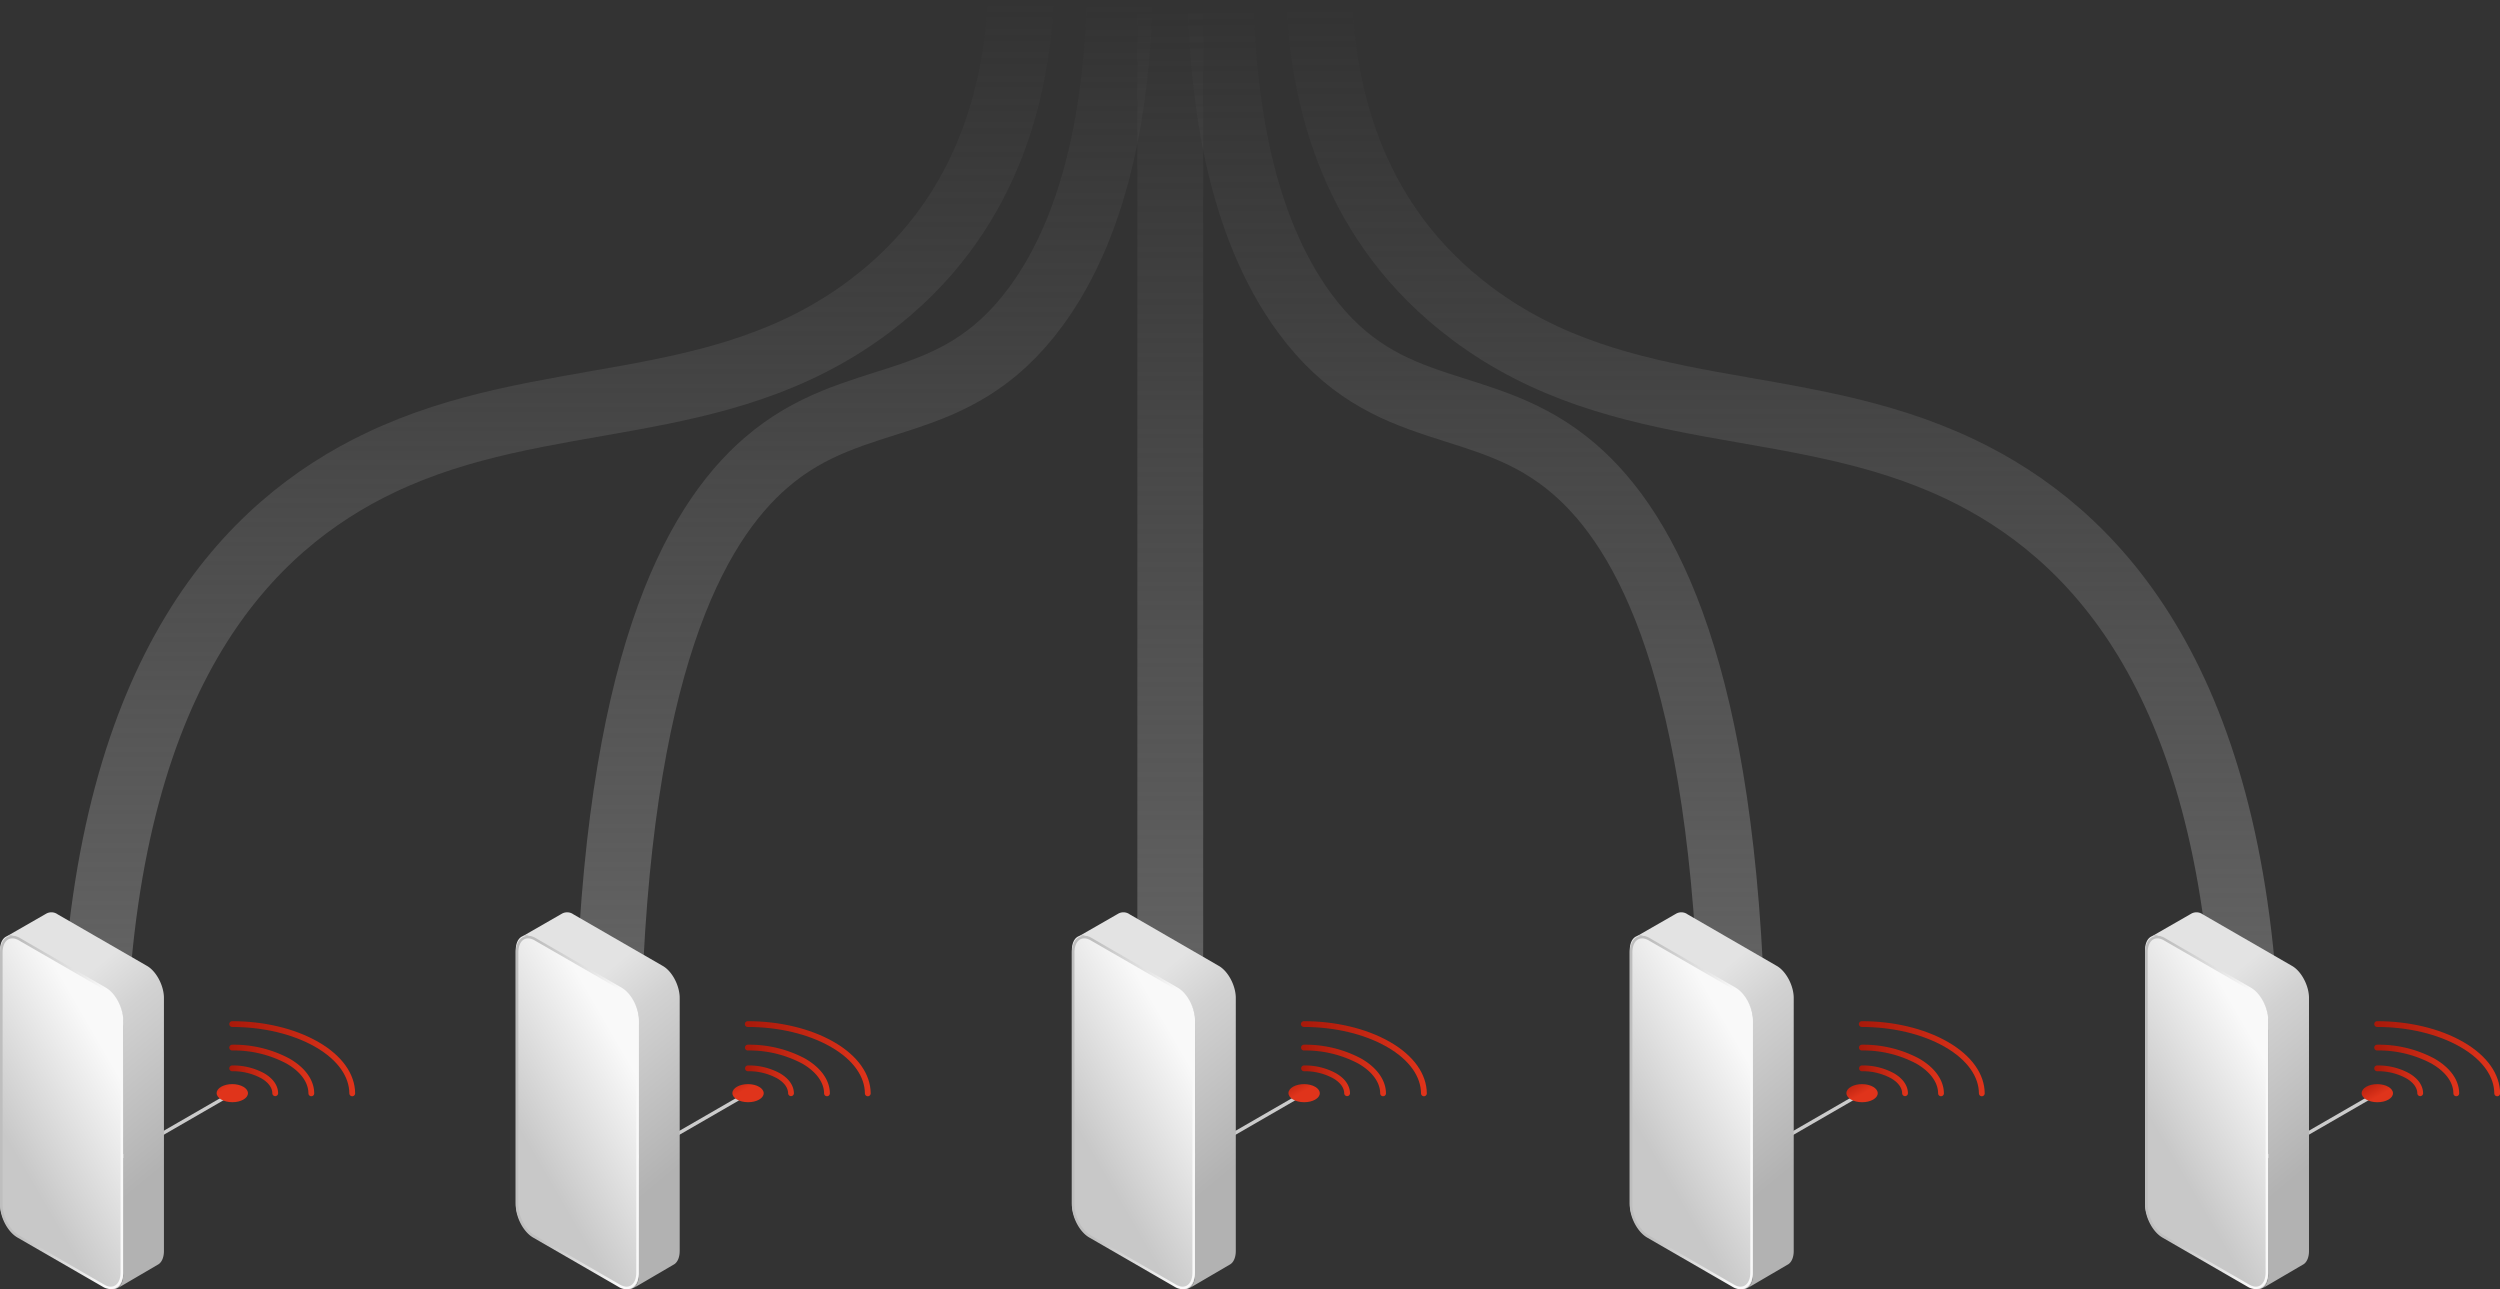 <svg xmlns="http://www.w3.org/2000/svg" xmlns:xlink="http://www.w3.org/1999/xlink" viewBox="0 0 721.46 372.05"><rect x="0" y="0" width="721.46" height="372.05" fill="#333333" stroke="none"/><defs><style>.cls-1,.cls-10,.cls-15,.cls-16,.cls-17,.cls-2,.cls-22,.cls-23,.cls-24,.cls-29,.cls-3,.cls-30,.cls-31,.cls-36,.cls-37,.cls-38,.cls-4,.cls-5,.cls-6,.cls-8,.cls-9{fill:none;}.cls-1,.cls-2,.cls-3,.cls-4,.cls-5,.cls-6{stroke-miterlimit:10;}.cls-1,.cls-2,.cls-3,.cls-4,.cls-5{stroke-width:19px;}.cls-1{stroke:url(#linear-gradient);}.cls-2{stroke:url(#linear-gradient-2);}.cls-3{stroke:url(#linear-gradient-3);}.cls-4{stroke:url(#linear-gradient-4);}.cls-5{stroke:url(#linear-gradient-5);}.cls-6{stroke:#cbcbcb;}.cls-7{fill:url(#linear-gradient-6);}.cls-10,.cls-15,.cls-16,.cls-17,.cls-22,.cls-23,.cls-24,.cls-29,.cls-30,.cls-31,.cls-36,.cls-37,.cls-38,.cls-8,.cls-9{stroke-linecap:round;stroke-linejoin:round;stroke-width:1.67px;}.cls-8{stroke:url(#linear-gradient-7);}.cls-9{stroke:url(#linear-gradient-8);}.cls-10{stroke:url(#linear-gradient-9);}.cls-11{fill:url(#linear-gradient-10);}.cls-12{fill:url(#linear-gradient-11);}.cls-13{fill:url(#linear-gradient-12);}.cls-14{fill:url(#linear-gradient-13);}.cls-15{stroke:url(#linear-gradient-14);}.cls-16{stroke:url(#linear-gradient-15);}.cls-17{stroke:url(#linear-gradient-16);}.cls-18{fill:url(#linear-gradient-17);}.cls-19{fill:url(#linear-gradient-18);}.cls-20{fill:url(#linear-gradient-19);}.cls-21{fill:url(#linear-gradient-20);}.cls-22{stroke:url(#linear-gradient-21);}.cls-23{stroke:url(#linear-gradient-22);}.cls-24{stroke:url(#linear-gradient-23);}.cls-25{fill:url(#linear-gradient-24);}.cls-26{fill:url(#linear-gradient-25);}.cls-27{fill:url(#linear-gradient-26);}.cls-28{fill:url(#linear-gradient-27);}.cls-29{stroke:url(#linear-gradient-28);}.cls-30{stroke:url(#linear-gradient-29);}.cls-31{stroke:url(#linear-gradient-30);}.cls-32{fill:url(#linear-gradient-31);}.cls-33{fill:url(#linear-gradient-32);}.cls-34{fill:url(#linear-gradient-33);}.cls-35{fill:url(#linear-gradient-34);}.cls-36{stroke:url(#linear-gradient-35);}.cls-37{stroke:url(#linear-gradient-36);}.cls-38{stroke:url(#linear-gradient-37);}.cls-39{fill:url(#linear-gradient-38);}.cls-40{fill:url(#linear-gradient-39);}.cls-41{fill:url(#linear-gradient-40);}</style><linearGradient id="linear-gradient" x1="321.93" y1="-2261.15" x2="617.46" y2="-2261.15" gradientTransform="matrix(0, -1, -1, 0, -1835.03, 619.58)" gradientUnits="userSpaceOnUse"><stop offset="0" stop-color="#666"/><stop offset="0.11" stop-color="#666" stop-opacity="0.88"/><stop offset="0.71" stop-color="#666" stop-opacity="0.25"/><stop offset="1" stop-color="#666" stop-opacity="0"/></linearGradient><linearGradient id="linear-gradient-2" x1="322.16" y1="-1413.46" x2="617.16" y2="-1413.46" gradientTransform="translate(1751.18 619.58) rotate(-90)" xlink:href="#linear-gradient"/><linearGradient id="linear-gradient-3" x1="321.75" y1="-2349.55" x2="617.7" y2="-2349.55" xlink:href="#linear-gradient"/><linearGradient id="linear-gradient-4" x1="323.82" y1="-87.59" x2="619.34" y2="-87.59" gradientTransform="translate(336.91 619.58) rotate(-90)" xlink:href="#linear-gradient"/><linearGradient id="linear-gradient-5" x1="323.64" y1="-176" x2="619.58" y2="-176" gradientTransform="translate(336.91 619.58) rotate(-90)" xlink:href="#linear-gradient"/><linearGradient id="linear-gradient-6" x1="712.09" y1="2164.26" x2="719.49" y2="2164.26" gradientTransform="matrix(-0.5, 0.87, -0.58, -1, 1682.83, 1851.11)" gradientUnits="userSpaceOnUse"><stop offset="0" stop-color="#a8190a"/><stop offset="1" stop-color="#e0341b"/></linearGradient><linearGradient id="linear-gradient-7" x1="66.17" y1="311.9" x2="80.27" y2="311.9" gradientTransform="matrix(1, 0, 0, 1, 0, 0)" xlink:href="#linear-gradient-6"/><linearGradient id="linear-gradient-8" x1="66.14" y1="308.92" x2="90.65" y2="308.92" gradientTransform="matrix(1, 0, 0, 1, 0, 0)" xlink:href="#linear-gradient-6"/><linearGradient id="linear-gradient-9" x1="66.11" y1="305.53" x2="102.43" y2="305.53" gradientTransform="matrix(1, 0, 0, 1, 0, 0)" xlink:href="#linear-gradient-6"/><linearGradient id="linear-gradient-10" x1="62.83" y1="354.62" x2="-3.2" y2="275.19" gradientUnits="userSpaceOnUse"><stop offset="0.23" stop-color="#b2b2b2"/><stop offset="0.64" stop-color="#d2d2d2"/><stop offset="0.78" stop-color="#e3e3e3"/></linearGradient><linearGradient id="linear-gradient-11" x1="-580.65" y1="315.09" x2="-490.7" y2="263.16" gradientTransform="matrix(0.87, 0.5, 0.5, 1.44, 337.12, 171.56)" gradientUnits="userSpaceOnUse"><stop offset="0.23" stop-color="#c8c8c8"/><stop offset="0.85" stop-color="#f9f9f9"/></linearGradient><linearGradient id="linear-gradient-12" y1="321.05" x2="35.54" y2="321.05" gradientUnits="userSpaceOnUse"><stop offset="0.17" stop-color="#bebebe"/><stop offset="0.85" stop-color="#f9f9f9"/></linearGradient><linearGradient id="linear-gradient-13" x1="798.02" y1="2089.85" x2="805.42" y2="2089.85" gradientTransform="matrix(-0.5, 0.87, -0.58, -1, 1830.86, 1702.28)" xlink:href="#linear-gradient-6"/><linearGradient id="linear-gradient-14" x1="215.01" y1="311.9" x2="229.1" y2="311.9" gradientTransform="matrix(1, 0, 0, 1, 0, 0)" xlink:href="#linear-gradient-6"/><linearGradient id="linear-gradient-15" x1="214.98" y1="308.92" x2="239.48" y2="308.92" gradientTransform="matrix(1, 0, 0, 1, 0, 0)" xlink:href="#linear-gradient-6"/><linearGradient id="linear-gradient-16" x1="214.95" y1="305.53" x2="251.27" y2="305.53" gradientTransform="matrix(1, 0, 0, 1, 0, 0)" xlink:href="#linear-gradient-6"/><linearGradient id="linear-gradient-17" x1="211.66" y1="354.62" x2="145.63" y2="275.19" xlink:href="#linear-gradient-10"/><linearGradient id="linear-gradient-18" x1="-365.83" y1="240.68" x2="-275.88" y2="188.74" xlink:href="#linear-gradient-11"/><linearGradient id="linear-gradient-19" x1="148.83" y1="321.05" x2="184.38" y2="321.05" xlink:href="#linear-gradient-12"/><linearGradient id="linear-gradient-20" x1="890.67" y1="2009.61" x2="898.08" y2="2009.61" gradientTransform="matrix(-0.5, 0.87, -0.58, -1, 1990.47, 1541.8)" xlink:href="#linear-gradient-6"/><linearGradient id="linear-gradient-21" x1="375.49" y1="311.9" x2="389.58" y2="311.9" gradientTransform="matrix(1, 0, 0, 1, 0, 0)" xlink:href="#linear-gradient-6"/><linearGradient id="linear-gradient-22" x1="375.46" y1="308.92" x2="399.97" y2="308.92" gradientTransform="matrix(1, 0, 0, 1, 0, 0)" xlink:href="#linear-gradient-6"/><linearGradient id="linear-gradient-23" x1="375.43" y1="305.53" x2="411.75" y2="305.53" gradientTransform="matrix(1, 0, 0, 1, 0, 0)" xlink:href="#linear-gradient-6"/><linearGradient id="linear-gradient-24" x1="372.15" y1="354.62" x2="306.11" y2="275.19" xlink:href="#linear-gradient-10"/><linearGradient id="linear-gradient-25" x1="-134.19" y1="160.44" x2="-44.24" y2="108.5" xlink:href="#linear-gradient-11"/><linearGradient id="linear-gradient-26" x1="309.32" y1="321.05" x2="344.86" y2="321.05" xlink:href="#linear-gradient-12"/><linearGradient id="linear-gradient-27" x1="983.63" y1="1929.1" x2="991.04" y2="1929.1" gradientTransform="matrix(-0.5, 0.87, -0.58, -1, 2150.61, 1380.79)" xlink:href="#linear-gradient-6"/><linearGradient id="linear-gradient-28" x1="536.5" y1="311.9" x2="550.59" y2="311.9" gradientTransform="matrix(1, 0, 0, 1, 0, 0)" xlink:href="#linear-gradient-6"/><linearGradient id="linear-gradient-29" x1="536.47" y1="308.92" x2="560.97" y2="308.92" gradientTransform="matrix(1, 0, 0, 1, 0, 0)" xlink:href="#linear-gradient-6"/><linearGradient id="linear-gradient-30" x1="536.44" y1="305.53" x2="572.76" y2="305.53" gradientTransform="matrix(1, 0, 0, 1, 0, 0)" xlink:href="#linear-gradient-6"/><linearGradient id="linear-gradient-31" x1="533.16" y1="354.62" x2="467.12" y2="275.19" xlink:href="#linear-gradient-10"/><linearGradient id="linear-gradient-32" x1="98.2" y1="79.93" x2="188.15" y2="28" xlink:href="#linear-gradient-11"/><linearGradient id="linear-gradient-33" x1="470.32" y1="321.05" x2="505.87" y2="321.05" xlink:href="#linear-gradient-12"/><linearGradient id="linear-gradient-34" x1="1069.48" y1="1854.75" x2="1076.89" y2="1854.75" gradientTransform="matrix(-0.5, 0.87, -0.58, -1, 2298.5, 1232.09)" xlink:href="#linear-gradient-6"/><linearGradient id="linear-gradient-35" x1="685.2" y1="311.9" x2="699.29" y2="311.9" gradientTransform="matrix(1, 0, 0, 1, 0, 0)" xlink:href="#linear-gradient-6"/><linearGradient id="linear-gradient-36" x1="685.17" y1="308.92" x2="709.67" y2="308.92" gradientTransform="matrix(1, 0, 0, 1, 0, 0)" xlink:href="#linear-gradient-6"/><linearGradient id="linear-gradient-37" x1="685.14" y1="305.53" x2="721.46" y2="305.53" gradientTransform="matrix(1, 0, 0, 1, 0, 0)" xlink:href="#linear-gradient-6"/><linearGradient id="linear-gradient-38" x1="681.86" y1="354.62" x2="615.82" y2="275.19" xlink:href="#linear-gradient-10"/><linearGradient id="linear-gradient-39" x1="312.83" y1="5.58" x2="402.78" y2="-46.35" xlink:href="#linear-gradient-11"/><linearGradient id="linear-gradient-40" x1="619.02" y1="321.05" x2="654.57" y2="321.05" xlink:href="#linear-gradient-12"/></defs><g id="Layer_2" data-name="Layer 2"><g id="Layer_2-2" data-name="Layer 2"><g id="connectivity"><path class="cls-1" d="M499.93,297.42c-2.45-103-24.7-144-45.54-162-26-22.48-53.91-12.53-77.84-45-19-25.81-23.42-62-24.23-88"/><line class="cls-2" x1="337.72" y1="297.42" x2="337.72" y2="2.42"/><path class="cls-3" d="M648.23,297.42c-4.43-103-44.74-144-82.49-162-47.17-22.48-97.67-12.53-141-45-34.47-25.81-42.43-62-43.91-88"/><path class="cls-4" d="M175.51,295.54c2.45-103,24.7-144,45.54-162,26-22.49,53.91-12.54,77.84-45,19-25.81,23.42-62,24.23-88"/><path class="cls-5" d="M27.21,295.54c4.43-103,44.74-144,82.49-162,47.17-22.49,97.67-12.54,141-45,34.47-25.81,42.43-62,43.91-88"/></g><line class="cls-6" x1="67.05" y1="315.47" x2="13.23" y2="346.54"/><ellipse class="cls-7" cx="67.05" cy="315.47" rx="2.61" ry="4.52" transform="translate(-248.79 380.81) rotate(-89.69)"/><path class="cls-8" d="M67,308.31a17.87,17.87,0,0,1,8.77,2.12c2.43,1.39,3.64,3.23,3.65,5.06"/><path class="cls-9" d="M67,302.32a33.18,33.18,0,0,1,16.11,3.89c4.47,2.57,6.71,5.94,6.73,9.31"/><path class="cls-10" d="M67,295.53c8.84,0,17.69,2,24.45,5.89s10.17,9,10.2,14.11"/><path class="cls-11" d="M42.45,278.76l-25.82-14.9a3.07,3.07,0,0,0-3.26-.21h0L1.75,270.32h0a3.15,3.15,0,0,1,3.11.3l25.82,14.9c2.69,1.55,4.86,5.71,4.86,9.3v73c0,2-.66,3.37-1.71,4v0L45.48,365c1.11-.54,1.83-2,1.83-4v-73C47.31,284.47,45.13,280.31,42.45,278.76Z"/><path class="cls-12" d="M30.68,371.46,4.86,356.56C2.18,355,0,350.84,0,347.26v-73c0-3.58,2.18-5.22,4.86-3.67l25.82,14.9c2.69,1.55,4.86,5.71,4.86,9.3v73C35.54,371.37,33.37,373,30.68,371.46Z"/><path class="cls-13" d="M30.51,285,5.79,270.71a4.46,4.46,0,0,0-2.23-.66C1.43,270.05,0,272,0,274.88v72.68c0,3.73,2.21,7.92,5,9.55l24.73,14.27A4.39,4.39,0,0,0,32,372c2.13,0,3.56-1.94,3.56-4.83V294.53C35.54,290.81,33.33,286.61,30.51,285Zm4.28,82.23c0,3.43-2.09,5-4.66,3.52L5.41,356.46C2.84,355,.75,351,.75,347.56V274.88c0-3.43,2.09-5,4.66-3.52l24.72,14.27c2.57,1.49,4.66,5.47,4.66,8.9Z"/><line class="cls-6" x1="215.88" y1="315.47" x2="162.07" y2="346.54"/><ellipse class="cls-14" cx="215.88" cy="315.47" rx="2.61" ry="4.52" transform="translate(-100.76 529.64) rotate(-89.69)"/><path class="cls-15" d="M215.84,308.31a17.87,17.87,0,0,1,8.77,2.12c2.43,1.39,3.64,3.23,3.66,5.06"/><path class="cls-16" d="M215.81,302.32a33.3,33.3,0,0,1,16.11,3.89c4.47,2.57,6.72,6,6.73,9.31"/><path class="cls-17" d="M215.78,295.53c8.85,0,17.69,2,24.45,5.89s10.17,9,10.2,14.11"/><path class="cls-18" d="M191.28,278.76l-25.81-14.9a3.09,3.09,0,0,0-3.27-.21h0l-11.61,6.67h0a3.16,3.16,0,0,1,3.11.3l25.81,14.9c2.69,1.55,4.87,5.71,4.87,9.3v73c0,2-.67,3.37-1.72,4v0L194.31,365c1.12-.54,1.84-2,1.84-4v-73C196.15,284.47,194,280.31,191.28,278.76Z"/><path class="cls-19" d="M179.51,371.46l-25.81-14.9c-2.69-1.55-4.87-5.72-4.87-9.3v-73c0-3.59,2.18-5.23,4.87-3.68l25.81,14.9c2.69,1.55,4.87,5.71,4.87,9.3v73C184.38,371.37,182.2,373,179.51,371.46Z"/><path class="cls-20" d="M179.34,285l-24.72-14.27a4.45,4.45,0,0,0-2.22-.66c-2.14,0-3.57,1.94-3.57,4.83v72.68c0,3.73,2.21,7.92,5,9.55l24.72,14.27a4.45,4.45,0,0,0,2.22.66c2.14,0,3.57-1.94,3.57-4.83V294.53C184.38,290.81,182.17,286.61,179.34,285Zm4.28,82.23c0,3.43-2.08,5-4.65,3.52l-24.73-14.27c-2.57-1.49-4.65-5.47-4.65-8.9V274.88c0-3.43,2.08-5,4.65-3.52L179,285.63c2.57,1.49,4.65,5.47,4.65,8.9Z"/><line class="cls-6" x1="376.36" y1="315.47" x2="322.55" y2="346.54"/><ellipse class="cls-21" cx="376.36" cy="315.47" rx="2.61" ry="4.52" transform="translate(58.85 690.12) rotate(-89.69)"/><path class="cls-22" d="M376.32,308.31a17.82,17.82,0,0,1,8.77,2.12c2.43,1.39,3.64,3.23,3.66,5.06"/><path class="cls-23" d="M376.29,302.32a33.36,33.36,0,0,1,16.12,3.89c4.47,2.57,6.71,6,6.72,9.31"/><path class="cls-24" d="M376.26,295.53c8.85,0,17.7,2,24.46,5.89s10.16,9,10.2,14.11"/><path class="cls-25" d="M351.76,278.76,326,263.86a3.07,3.07,0,0,0-3.26-.21h0l-11.62,6.67h0a3.15,3.15,0,0,1,3.11.3L340,285.52c2.68,1.55,4.86,5.71,4.86,9.3v73c0,2-.67,3.37-1.72,4v0L354.79,365c1.12-.54,1.84-2,1.84-4v-73C356.63,284.47,354.45,280.31,351.76,278.76Z"/><path class="cls-26" d="M340,371.46l-25.82-14.9c-2.69-1.55-4.86-5.72-4.86-9.3v-73c0-3.59,2.17-5.23,4.86-3.68L340,285.52c2.68,1.55,4.86,5.71,4.86,9.3v73C344.86,371.37,342.68,373,340,371.46Z"/><path class="cls-27" d="M339.83,285,315.1,270.71a4.39,4.39,0,0,0-2.22-.66c-2.13,0-3.56,1.94-3.56,4.83v72.68c0,3.73,2.21,7.92,5,9.55l24.72,14.27a4.46,4.46,0,0,0,2.23.66c2.13,0,3.56-1.94,3.56-4.83V294.53C344.86,290.81,342.65,286.61,339.83,285Zm4.28,82.23c0,3.43-2.09,5-4.66,3.52l-24.72-14.27c-2.57-1.49-4.66-5.47-4.66-8.9V274.88c0-3.43,2.09-5,4.66-3.52l24.72,14.27c2.57,1.49,4.66,5.47,4.66,8.9Z"/><line class="cls-6" x1="537.37" y1="315.47" x2="483.56" y2="346.55"/><ellipse class="cls-28" cx="537.37" cy="315.47" rx="2.61" ry="4.52" transform="translate(218.99 851.13) rotate(-89.69)"/><path class="cls-29" d="M537.33,308.31a17.82,17.82,0,0,1,8.77,2.12c2.43,1.39,3.64,3.23,3.66,5.06"/><path class="cls-30" d="M537.3,302.32a33.3,33.3,0,0,1,16.11,3.89c4.47,2.57,6.72,6,6.73,9.31"/><path class="cls-31" d="M537.27,295.53c8.85,0,17.7,2,24.45,5.89s10.17,9,10.2,14.11"/><path class="cls-32" d="M512.77,278.76,487,263.86a3.07,3.07,0,0,0-3.26-.21h0l-11.62,6.67h0a3.15,3.15,0,0,1,3.11.3L501,285.52c2.69,1.55,4.87,5.72,4.87,9.3v73c0,2-.67,3.37-1.72,4v0L515.8,365c1.12-.54,1.84-2,1.84-4v-73C517.64,284.47,515.46,280.31,512.77,278.76Z"/><path class="cls-33" d="M501,371.46l-25.81-14.9c-2.69-1.55-4.87-5.72-4.87-9.3v-73c0-3.59,2.18-5.23,4.87-3.68L501,285.52c2.69,1.55,4.87,5.72,4.87,9.3v73C505.87,371.37,503.69,373,501,371.46Z"/><path class="cls-34" d="M500.83,285l-24.72-14.27a4.42,4.42,0,0,0-2.22-.66c-2.13,0-3.57,1.94-3.57,4.83v72.68c0,3.73,2.22,7.92,5,9.55l24.72,14.27a4.46,4.46,0,0,0,2.23.66c2.13,0,3.56-1.94,3.56-4.83V294.53C505.87,290.81,503.66,286.61,500.83,285Zm4.28,82.23c0,3.43-2.08,5-4.65,3.52l-24.72-14.27c-2.58-1.49-4.66-5.47-4.66-8.9V274.88c0-3.43,2.08-5,4.66-3.52l24.72,14.27c2.57,1.49,4.65,5.47,4.65,8.9Z"/><line class="cls-6" x1="686.07" y1="315.47" x2="632.26" y2="346.54"/><ellipse class="cls-35" cx="686.07" cy="315.47" rx="2.61" ry="4.52" transform="translate(366.88 999.83) rotate(-89.69)"/><path class="cls-36" d="M686,308.31a17.82,17.82,0,0,1,8.77,2.12c2.43,1.39,3.64,3.23,3.66,5.06"/><path class="cls-37" d="M686,302.32a33.18,33.18,0,0,1,16.11,3.89c4.47,2.57,6.72,5.94,6.73,9.31"/><path class="cls-38" d="M686,295.53c8.85,0,17.7,2,24.45,5.89s10.17,9,10.2,14.11"/><path class="cls-39" d="M661.47,278.76l-25.81-14.9a3.07,3.07,0,0,0-3.26-.21h0l-11.62,6.67h0a3.13,3.13,0,0,1,3.11.3l25.81,14.9c2.69,1.55,4.87,5.71,4.87,9.3v73c0,2-.67,3.37-1.72,4v0L664.5,365c1.12-.54,1.84-2,1.84-4v-73C666.34,284.47,664.16,280.31,661.47,278.76Z"/><path class="cls-40" d="M649.7,371.46l-25.81-14.9c-2.69-1.56-4.87-5.72-4.87-9.3v-73c0-3.58,2.18-5.22,4.87-3.67l25.81,14.9c2.69,1.55,4.87,5.71,4.87,9.3v73C654.57,371.37,652.39,373,649.7,371.46Z"/><path class="cls-41" d="M649.53,285l-24.72-14.27a4.42,4.42,0,0,0-2.22-.66c-2.13,0-3.57,1.94-3.57,4.83v72.68c0,3.73,2.22,7.92,5,9.55l24.72,14.27A4.46,4.46,0,0,0,651,372c2.13,0,3.56-1.94,3.56-4.83V294.53C654.57,290.81,652.36,286.61,649.53,285Zm4.28,82.23c0,3.43-2.08,5-4.65,3.52l-24.72-14.27c-2.58-1.49-4.66-5.47-4.66-8.9V274.88c0-3.43,2.08-5,4.66-3.52l24.72,14.27c2.57,1.49,4.65,5.47,4.65,8.9Z"/></g></g></svg>